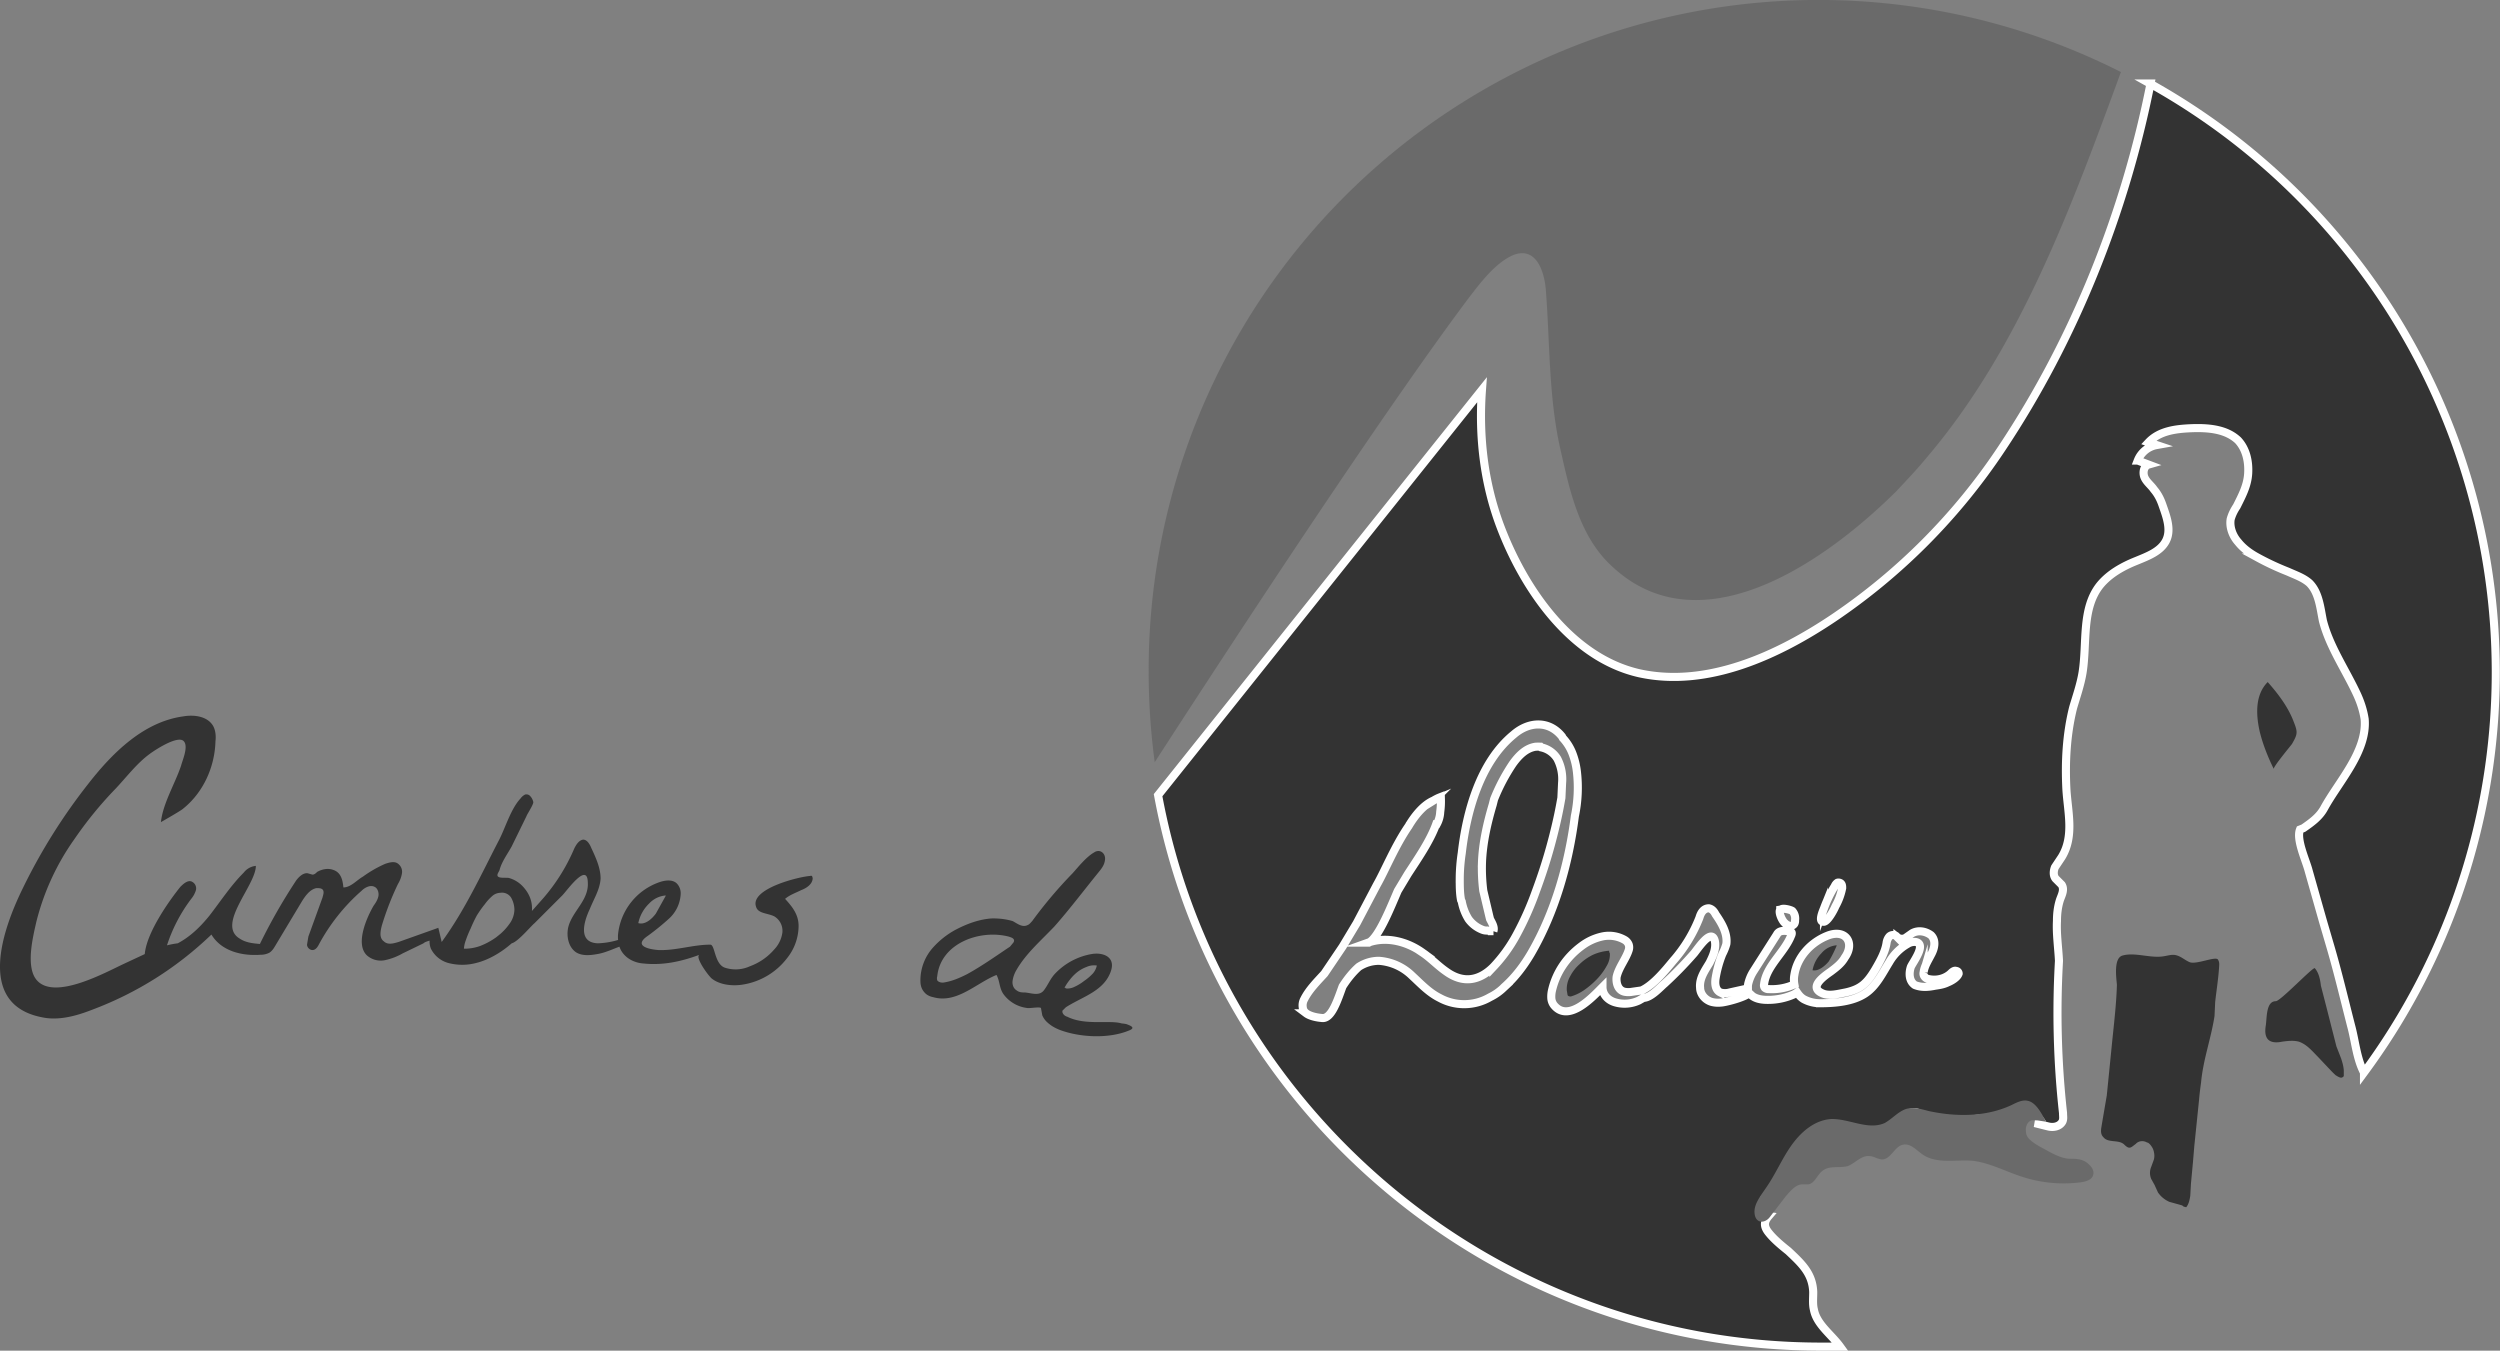 <svg xmlns="http://www.w3.org/2000/svg" xmlns:xlink="http://www.w3.org/1999/xlink" viewBox="0 0 3713 2006">
  <rect x="0" y="0" width="3713" height="2006" fill="#808080" stroke="none"/>
  <defs>
    <style>
      .cls-1{fill:#6a6a6a}.cls-2{fill:#333}
    </style>
    <symbol id="logo-whole" data-name="logo-whole" viewBox="0 0 3713 2006">
      <g id="Logo-whole-3" data-name="Logo-whole">
        <path id="sky" d="M2181 443c17-22 39-52 66-64 35-14 47 25 49 53 6 78 4 156 21 233 14 62 28 131 77 176 129 121 311-1 422-111 17-18 33-35 46-51 138-162 215-373 288-572a995 995 0 0 0-1444 889 1004 1004 0 0 0 9 136c130-201 343-525 466-689z" class="cls-1"/>
        <g id="wanderer">
          <path d="M3407 1073c-8-22-23-42-39-60-18 18-18 46-12 73 5 21 14 42 21 56-1-3 24-33 27-37 8-14 9-17 3-32zm-691 355a166 166 0 0 0 12-24h-1a33 33 0 0 0-22 12 48 48 0 0 0-13 25c9 2 19-7 24-13z" class="cls-2"/>
          <path fill="#333" stroke="#fff" stroke-miterlimit="10" stroke-width="12" d="M3194 124c-38 192-113 380-221 542a912 912 0 0 1-250 252c-82 55-187 104-288 82-102-23-172-126-207-219-24-64-32-133-27-202l-481 602c86 466 495 819 985 819h28c-13-18-35-33-39-55-2-8-1-17-1-26-1-28-18-43-37-61-10-8-21-17-29-27-9-11-6-18 0-25-7-1-11-4-8-16v-2l1-1v-1l1-1v-2h1a46 46 0 0 1 3-5v-1l3-4a506 506 0 0 0 32-50c10-18 20-37 38-46 19-8 41-3 61 1 13 2 27 3 39-1 16-4 30-26 46-25 5 0 8 3 12 4a83 83 0 0 0 27 8c13 2 26 0 38-1l46-4c13-3 25-8 37-15 3-3 4-4 7 0l8 8 5 5c6 6 10 11 9 12l-11-1 20 5c8 2 17 0 21-7 2-4 1-8 1-13a1354 1354 0 0 1-6-226c-1-20-4-40-3-59 0-10 1-20 4-30 2-7 8-16 3-24l-9-9c-4-5-3-12-1-17l10-15c19-31 9-67 7-101-2-40 0-81 10-121 5-17 11-34 14-52 7-44-2-95 26-130 14-17 34-28 54-36 17-7 36-14 44-30s1-35-5-52c-3-9-7-17-13-24-4-6-11-11-14-18s-1-17 6-19l-16-6a37 37 0 0 1 28-23l-12-4c16-17 40-20 63-21 25-1 52 1 70 18 12 13 16 31 15 49s-9 33-17 49c-4 6-7 12-9 19-2 12 3 25 11 34 8 10 18 17 29 23a398 398 0 0 0 45 21c11 5 23 9 32 17 14 14 16 36 20 56 10 39 34 73 51 110 5 11 9 23 11 36 4 48-38 92-60 132-7 13-18 21-31 30l-5 2c-6 15 9 46 13 62l21 74 12 41c11 38 20 76 30 115 6 22 8 48 19 69a1001 1001 0 0 0-318-1469zm-349 1275a19 19 0 0 0-12 3 73 73 0 0 0-27 27c-10 16-19 35-35 46-19 13-46 15-68 15a51 51 0 0 1-24-6 27 27 0 0 1-7-6 42 42 0 0 1-3-4 35 35 0 0 1-5 3 94 94 0 0 1-39 8c-10 0-20-2-26-9a18 18 0 0 1-1-1c-8 7-37 14-42 14a38 38 0 0 1-14-1c-10-3-17-12-17-21a27 27 0 0 1 0-6c1-11 8-21 14-31 5-10 10-21 8-32-5-22-27 14-32 19a562 562 0 0 1-43 44c-5 4-20 21-31 21l-7 4a50 50 0 0 1-34 3c-12-3-20-12-20-23-13 13-50 54-72 27a19 19 0 0 1-4-11 41 41 0 0 1 1-11c6-26 21-49 44-66a79 79 0 0 1 30-14 47 47 0 0 1 34 5 14 14 0 0 1 6 7 13 13 0 0 1 0 8c-4 13-15 26-18 40-1 9 2 20 12 22a30 30 0 0 0 11 0l14-2c18-8 37-32 47-44a216 216 0 0 0 39-64c2-7 6-14 14-14 5 1 8 5 10 9 9 13 18 28 16 44a77 77 0 0 1-6 15 169 169 0 0 0-10 36c-1 7-1 17 7 21a25 25 0 0 0 14 0l27-6v-1a23 23 0 0 1 1-8 60 60 0 0 1 7-16l35-55c3-6 10-6 17-5a7 7 0 0 1 4 1c2 1 1 4 0 6-10 25-37 45-40 72a6 6 0 0 0 1 5 8 8 0 0 0 6 2 81 81 0 0 0 38-7 38 38 0 0 1 0-14c4-26 24-49 51-59 26-9 39 12 24 33-5 9-13 15-21 21-10 7-33 23-13 32 10 5 24 1 35-1 23-5 32-14 44-34 7-12 15-26 17-40a18 18 0 0 1 4-9 8 8 0 0 1 10-1l2 2a11 11 0 0 0 12 1l10-7c9-5 20-3 28 3 8 8 5 20 0 29-4 8-10 17-11 26a7 7 0 0 0 1 6 9 9 0 0 0 6 4c13 3 26-1 34-9 2-2 5-4 7-3a4 4 0 0 1 4 4c-2 6-11 11-16 13-6 3-12 4-19 5-10 2-20 3-30-1-9-6-9-18-6-27 3-7 24-34 7-37zm-732 16c12 8 22 19 35 28 25 18 49 14 70-7a222 222 0 0 0 34-47 456 456 0 0 0 29-65q13-35 22-68t14-60l2-11 1-22a66 66 0 0 0-7-36 37 37 0 0 0-24-17l-1-1h-1a34 34 0 0 0-5 0h-1c-15 2-26 14-34 25a282 282 0 0 0-28 53l-2 8c-8 27-15 57-16 87a265 265 0 0 0 2 41l9 38 1 4c3 6 7 12 5 18a33 33 0 0 1-9-1 16 16 0 0 1-7-1 46 46 0 0 1-21-16 76 76 0 0 1-10-26l-1-2c-2-10-2-21-2-32a266 266 0 0 1 3-38c7-61 27-135 77-176 23-20 53-21 72 3l1 2a72 72 0 0 1 14 22 111 111 0 0 1 7 28 206 206 0 0 1-3 66c-9 70-29 142-65 204-10 17-23 35-40 50l-2 2a77 77 0 0 1-19 13 76 76 0 0 1-75 1c-16-8-28-21-41-33a78 78 0 0 0-49-22 55 55 0 0 0-30 9c-9 8-17 18-24 29-7 19-16 48-30 47-12-1-20-4-24-7a14 14 0 0 1-5-7v-1a19 19 0 0 1 2-13c7-14 19-26 30-38l27-40 21-35 30-57c12-21 27-58 47-87 10-17 23-32 37-38a60 60 0 0 1 10-5v2h1a117 117 0 0 1-1 20 42 42 0 0 1-5 18h-1c-9 25-27 51-42 74l-15 25c-10 23-28 69-43 77h-1c28-10 59-1 81 15zm531-64a3 3 0 0 1 1 0c2-3 14 0 17 2a17 17 0 0 1 4 14 9 9 0 0 1-1 5 7 7 0 0 1-7 3 13 13 0 0 1-7-4c-4-3-10-16-7-20zm65-2a177 177 0 0 1 16-33 11 11 0 0 1 4-5 5 5 0 0 1 3 0c4 1 4 5 4 8a91 91 0 0 1-10 27c-2 5-11 22-17 23-9 1-2-15 0-20z"/>
          <path d="M2390 1414a17 17 0 0 1 0-2 71 71 0 0 0-24 6 76 76 0 0 0-20 14 63 63 0 0 0-14 18 38 38 0 0 0-5 21l1 6c0 2 2 3 5 3a70 70 0 0 0 19-9 124 124 0 0 0 19-16 92 92 0 0 0 15-20 33 33 0 0 0 5-19 20 20 0 0 0-1-2zm975 110c-3 20 6 27 25 23 8-1 16-2 24 0 12 4 20 14 28 22l17 18 1 1a126 126 0 0 0 9 9c2 1 7 5 10 3a4 4 0 0 0 2-2v-7c0-6-2-13-4-19l-7-18-15-59-8-31c-1-9-3-19-9-26-2-3-51 49-58 49-15 0-13 26-15 37zm-229 33l-7 70-6 35-2 12c-1 6-1 11 3 15 7 9 23 3 31 11s10 4 17-1a12 12 0 0 1 4-3 14 14 0 0 1 13 1h1a17 17 0 0 1 5 5 21 21 0 0 1 4 9 24 24 0 0 1 0 11l-4 11a23 23 0 0 0 0 18l5 9 5 11a40 40 0 0 0 17 14l18 5a7 7 0 0 1 3 2l4 1c4-5 5-11 6-17l1-18 3-32 2-24 7-68a451 451 0 0 1 3-26c3-34 15-66 20-99l1-21c2-18 5-36 6-55 0-2 0-5-2-8-4-5-32 8-42 4-7-3-12-8-19-10-6-2-12 0-18 1-20 4-43-6-62-1-14 3-10 32-9 43v2c-1 31-5 62-8 93z" class="cls-2"/>
        </g>
        <path id="mountain" d="M3039 1666c-6-10-14-28-27-31-8-2-16 2-24 6-38 18-83 18-124 9-11-3-22-6-33-3-12 4-21 15-32 21-25 11-53-7-80-6-25 2-45 20-59 40s-23 42-37 62c-8 12-19 25-17 39 2 15 16 14 23 4l23-30c7-8 15-18 25-18h9c10-2 13-15 22-21 10-7 24-3 36-6 11-4 20-16 32-15 7 0 13 5 20 5 13-1 18-20 31-22 11-2 20 9 29 15 21 14 49 7 74 9 25 3 49 16 74 24a199 199 0 0 0 86 8c8-1 18-4 19-12 1-4-1-9-5-13-9-10-19-10-31-10-13-1-25-8-36-14-19-10-28-17-28-26-1-6 1-13 6-16 3-2 6-1 11-1l13 2z" class="cls-1"/>
        <path id="brand" d="M1666 1520c-7-2-15-2-22-2-20 0-41 1-59-8-4-1-8-5-7-9l5-5c25-16 57-24 67-54 7-21-12-28-29-25a98 98 0 0 0-53 28c-8 8-11 17-17 25-7 10-18 5-29 4-4 0-8 0-12-3-5-3-7-9-6-15s3-11 6-16c14-24 36-43 56-64 23-26 44-54 66-81 4-5 8-10 9-17 2-10-7-18-16-12-12 7-23 21-32 31a660 660 0 0 0-60 71c-2 2-4 5-7 6-8 4-16-3-22-6-10-3-20-4-30-4-19 1-38 8-55 17a124 124 0 0 0-33 26 73 73 0 0 0-19 50c0 7 2 13 7 18 3 3 7 5 12 6 35 10 64-21 94-33 5 9 4 19 10 28a51 51 0 0 0 35 21c4 1 18-2 21 0l2 11a30 30 0 0 0 6 9c6 6 13 10 21 13 30 11 73 13 103 0 9-4 0-7-5-9a60 60 0 0 0-7-1zm-161-120l-5 6c-21 14-42 29-64 41-10 5-21 10-33 12-4 1-9 0-11-3a10 10 0 0 1 0-6c5-49 63-70 106-59 3 1 7 2 8 5a5 5 0 0 1-1 4zm77 67a3 3 0 0 1-1 0 79 79 0 0 1 8-12 65 65 0 0 1 12-12 52 52 0 0 1 13-7 27 27 0 0 1 15-2 26 26 0 0 1-6 12 79 79 0 0 1-13 11 69 69 0 0 1-15 9 22 22 0 0 1-12 2zm-376-166a4 4 0 0 0-3 0c-16 1-90 19-80 46 3 10 17 9 27 14a25 25 0 0 1 12 24 45 45 0 0 1-12 25 87 87 0 0 1-36 25 51 51 0 0 1-38 2c-15-6-14-34-21-34-26 0-51 9-77 8-14-1-38-6-16-21a369 369 0 0 0 32-26 53 53 0 0 0 17-37 21 21 0 0 0-5-14c-6-7-17-6-26-3a92 92 0 0 0-62 77 44 44 0 0 0 0 9 117 117 0 0 1-30 5c-30-1-21-32-12-51 6-15 15-29 16-45 0-16-7-31-14-46-2-5-6-12-12-12-6 1-10 7-13 13a280 280 0 0 1-47 75l-16 18c1-13-3-26-15-38a45 45 0 0 0-19-11c-4-1-15 1-17-3-1-3 2-6 3-9 3-12 12-24 18-35l22-45c1-3 11-18 10-21a18 18 0 0 0-6-10 8 8 0 0 0-6-1 19 19 0 0 0-7 6c-14 15-22 42-31 60-27 52-51 105-86 153l-5-21-59 21c-7 2-16 5-22-1-7-5-5-15-3-23a428 428 0 0 1 24-62c3-5 5-10 6-16s-2-12-7-15-12-1-18 1a178 178 0 0 0-33 19c-9 5-18 16-29 16-1-10-3-22-15-26-8-3-17-1-24 3-2 2-4 4-7 4l-7-2c-7-1-14 6-18 12a841 841 0 0 0-53 93c-11-1-21-2-30-8-35-21 24-79 24-108a26 26 0 0 0-18 10c-19 19-34 42-51 64-13 16-28 31-47 41a134 134 0 0 0-16 3 234 234 0 0 1 36-69 37 37 0 0 0 7-13 11 11 0 0 0-5-12c-6-4-13 2-18 7-13 16-50 66-53 100l-30 14c-28 13-105 56-131 24-16-20-5-64 0-86a364 364 0 0 1 56-122 576 576 0 0 1 62-76c16-17 31-37 50-51 8-6 40-27 50-20 9 7-1 29-3 37-9 27-27 56-30 84 0 0 30-17 33-20 30-24 47-62 48-100 1-8 0-16-3-22-8-15-28-18-45-15-58 8-104 53-140 99a855 855 0 0 0-98 156c-29 59-71 173 29 192 24 5 50-2 73-11 67-25 127-63 178-112 15 25 46 32 73 30 5 0 9-1 13-3 5-3 8-9 11-14l36-60c6-10 13-20 23-22 3 0 7 0 9 2 3 3 1 8 0 12l-21 58-2 12c0 4 4 8 8 8 5 0 8-5 10-9a286 286 0 0 1 63-79c5-5 13-9 19-6 5 2 7 9 6 14s-4 10-7 14c-10 17-28 57-10 74a31 31 0 0 0 27 7 91 91 0 0 0 26-10l31-15c2-2 6-3 9-4v2a27 27 0 0 0 2 10 41 41 0 0 0 25 21 81 81 0 0 0 43 0c16-4 35-14 52-29 9-2 28-25 34-30l41-41c7-7 37-50 38-20 2 27-23 43-29 67-3 13 0 29 11 37 9 6 21 5 32 3 12-2 22-7 33-11 5 15 20 24 36 25 29 3 56-3 83-13-8 3 15 34 19 36 12 9 31 11 47 8a103 103 0 0 0 64-39 77 77 0 0 0 17-45c1-18-8-30-20-43 7-6 16-9 24-13 8-3 17-9 17-18l-1-3zm-450 72a80 80 0 0 1-14 15 4 4 0 0 1-1-1l1 1-5 4a106 106 0 0 1-24 13 68 68 0 0 1-24 4 46 46 0 0 1 3-13 154 154 0 0 1 7-17 210 210 0 0 1 9-19 158 158 0 0 1 12-17 73 73 0 0 1 12-13 19 19 0 0 1 11-4 16 16 0 0 1 16 7 37 37 0 0 1 5 18 37 37 0 0 1-8 22zm192-2a56 56 0 0 1 16-29 38 38 0 0 1 24-12h1l-15 27c-6 8-16 17-26 14z" class="cls-2"/>
      </g>
    </symbol>
  </defs>
  <g id="Layer_2" data-name="Layer 2">
    <use id="_brand_" width="3713" height="2006" data-name="&lt;brand&gt;" xlink:href="#logo-whole"/>
  </g>
</svg>